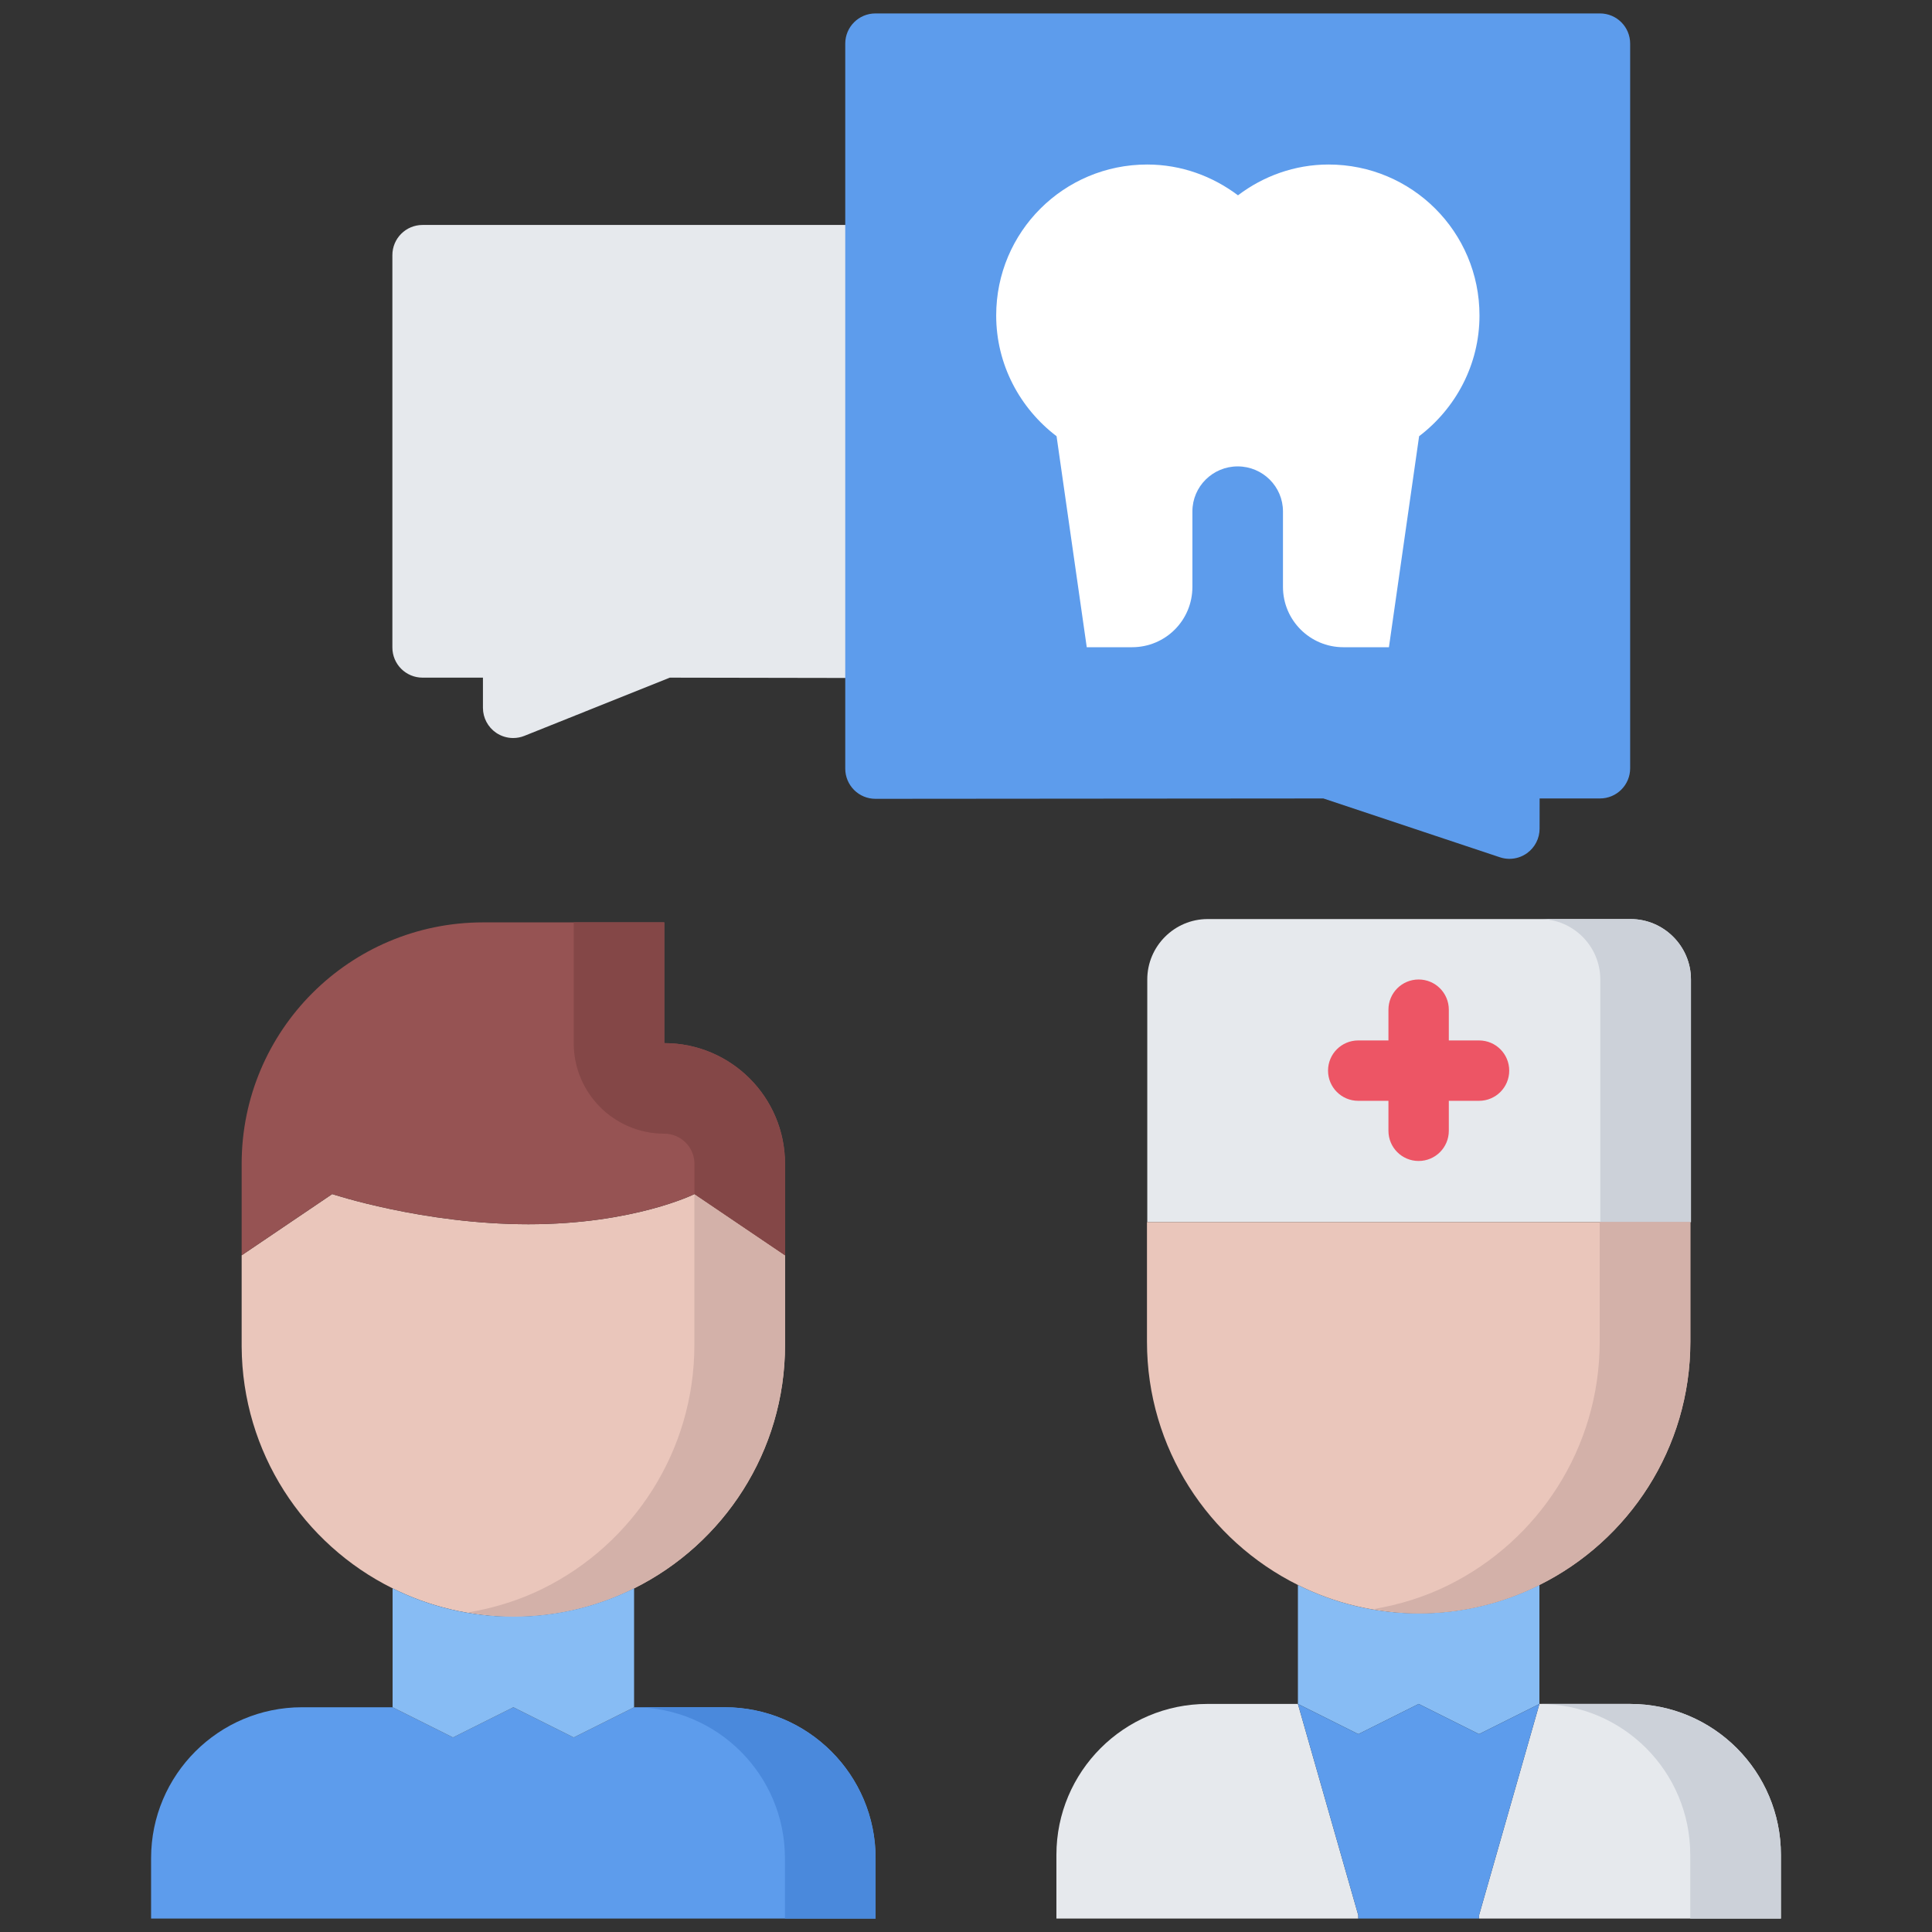 <svg id="icons" enable-background="new 0 0 64 64" height="512" viewBox="0 0 64 64" width="512" xmlns="http://www.w3.org/2000/svg"><rect x="0" y="0" width="64" height="64" fill="#333333" stroke="none"/><path d="m16.998 24.448c-.197 0-.393-.059-.561-.172-.274-.187-.439-.496-.439-.828v-1h-2c-.553 0-1-.447-1-1v-12.996c0-.553.447-1 1-1h14.994c.553 0 1 .447 1 1s-.447 1-1 1h-13.994v10.996h2c.553 0 1 .447 1 1v.523l3.629-1.452c.118-.047.244-.071.371-.071h.001l6.995.012c.552.001.999.449.998 1.002-.001.552-.448.998-1 .998 0 0-.001 0-.002 0l-6.801-.012-4.82 1.929c-.119.048-.245.071-.371.071z" fill="#e6e9ed"/><path d="m29.005 1.445v7.01 13 4.01l15-.02 6 2v-2h3v-24z" fill="#5d9cec"/><path d="m29.005 8.455v13h-.01l-6.99-.01-5 2v-2h-3v-12.99h14.99z" fill="#e6e9ed"/><path d="m58.995 63.445v.109h-10v-.109l2-7h3c2.77 0 5 2.24 5 5z" fill="#e6e9ed"/><path d="m53.995 56.445h-3c2.769.002 4.997 2.24 4.997 5v2 .109h3.003v-.109-2c0-2.759-2.23-5-5-5z" fill="#ccd1d9"/><path d="m55.995 40.484h-17.99v-8.039c0-1.1.9-2 2-2h14.01c1.101 0 2 .9 2 2v8.039z" fill="#e6e9ed"/><path d="m54.015 30.445h-3.003c1.101 0 2 .9 2 2v8.039h2.983.02v-8.039c0-1.099-.9-2-2-2z" fill="#ccd1d9"/><path d="m46.995 53.445c1.439 0 2.8-.34 4-.941v3.941l-2 1-2-1-2 1-2-1v-3.941c1.2.601 2.56.941 4 .941z" fill="#87bcf4"/><path d="m44.995 63.445v.109h-10v-.109-2c0-2.76 2.24-5 5-5h3z" fill="#e6e9ed"/><path d="m55.995 40.484v3.961c0 3.529-2.04 6.59-5 8.059-1.2.602-2.561.941-4 .941-1.44 0-2.8-.34-4-.941-2.96-1.469-5-4.529-5-8.059v-.041-3.92h.01z" fill="#eac6bb"/><path d="m52.992 40.484v3.961c0 3.529-2.04 6.59-5 8.059-.772.387-1.615.65-2.499.801.49.082.988.141 1.502.141 1.439 0 2.8-.34 4-.941 2.96-1.469 5-4.529 5-8.059v-3.961h-3.003z" fill="#d3b1a9"/><path d="m44.995 63.445-2-7 2 1 2-1 2 1 2-1-2 7v.11h-4z" fill="#5d9cec"/><path d="m26.005 41.584v2.971c0 3.529-2.04 6.59-5 8.061-1.2.6-2.57.939-4 .939s-2.8-.34-4-.939c-2.95-1.461-4.98-4.5-5-8.01v-.051-2.971l3-2.029s3.01 1 6.5 1 5.5-1 5.5-1z" fill="#eac6bb"/><path d="m23.005 39.555-.003.002v4.998c0 3.529-2.04 6.59-5 8.061-.771.385-1.616.648-2.499.799.491.084.99.141 1.502.141 1.43 0 2.8-.34 4-.939 2.96-1.471 5-4.531 5-8.061v-2.971z" fill="#d3b1a9"/><path d="m29.005 61.555v2h-24v-2c0-2.76 2.24-5 5-5h3l2 1 2-1 2 1 2-1h3c2.76 0 5 2.24 5 5z" fill="#5d9cec"/><path d="m24.005 56.555h-3c2.758.002 4.997 2.24 4.997 5v2h3.003v-2c0-2.76-2.24-5-5-5z" fill="#4a89dc"/><path d="m17.005 53.555c1.43 0 2.8-.34 4-.939v3.939l-2 1-2-1-2 1-2-1v-3.939c1.2.599 2.57.939 4 .939z" fill="#87bcf4"/><path d="m26.005 38.555v3.029l-3-2.029s-2.01 1-5.5 1-6.5-1-6.5-1l-3 2.029v-3.029c0-4.42 3.58-8 8-8h6v4c2.21 0 4 1.791 4 4z" fill="#965353"/><path d="m22.005 37.555c.552 0 1 .449 1 1v1l3 2.029v-3.029c0-2.209-1.79-4-4-4v-4h-3v4c0 1.658 1.343 3 3 3z" fill="#844747"/><path d="m50.001 28.45c-.106 0-.213-.017-.316-.052l-5.847-1.948-14.837.012h-.001c-.265 0-.52-.105-.707-.293s-.293-.441-.293-.707v-24.017c0-.553.447-1 1-1h24.001c.553 0 1 .447 1 1v24.005c0 .553-.447 1-1 1h-1.999l-.001 1.001c0 .321-.155.623-.416.811-.172.124-.377.188-.584.188zm-6.001-4c.107 0 .214.018.316.052l4.686 1.562.001-.614c.001-.552.448-.999 1-.999h1.998v-22.006h-22.001v22.016z" fill="#5d9cec"/><path d="" style="fill:none;stroke:#000;stroke-width:2;stroke-linecap:round;stroke-linejoin:round;stroke-miterlimit:10"/><path d="" style="fill:none;stroke:#000;stroke-width:2;stroke-linecap:round;stroke-linejoin:round;stroke-miterlimit:10"/><path d="m46.994 38.459c-.553 0-1-.447-1-1v-4.012c0-.553.447-1 1-1s1 .447 1 1v4.012c0 .553-.447 1-1 1z" fill="#ed5565"/><path d="m48.995 36.466h-4.002c-.553 0-1-.447-1-1s.447-1 1-1h4.002c.553 0 1 .447 1 1s-.447 1-1 1z" fill="#ed5565"/><path d="m47.01 14.45-1 6.99h-1.51c-1.101 0-2-.891-2-2v-2.5c0-.82-.67-1.49-1.5-1.49s-1.5.67-1.5 1.49v2.5c0 1.109-.891 2-2 2h-1.5l-1-6.99c-1.21-.92-2-2.37-2-4 0-2.77 2.239-5 5-5 1.14 0 2.17.39 3.01 1.02.83-.63 1.87-1.02 3-1.02 2.76 0 5 2.23 5 5 0 1.63-.79 3.08-2 4z" fill="#fff"/></svg>